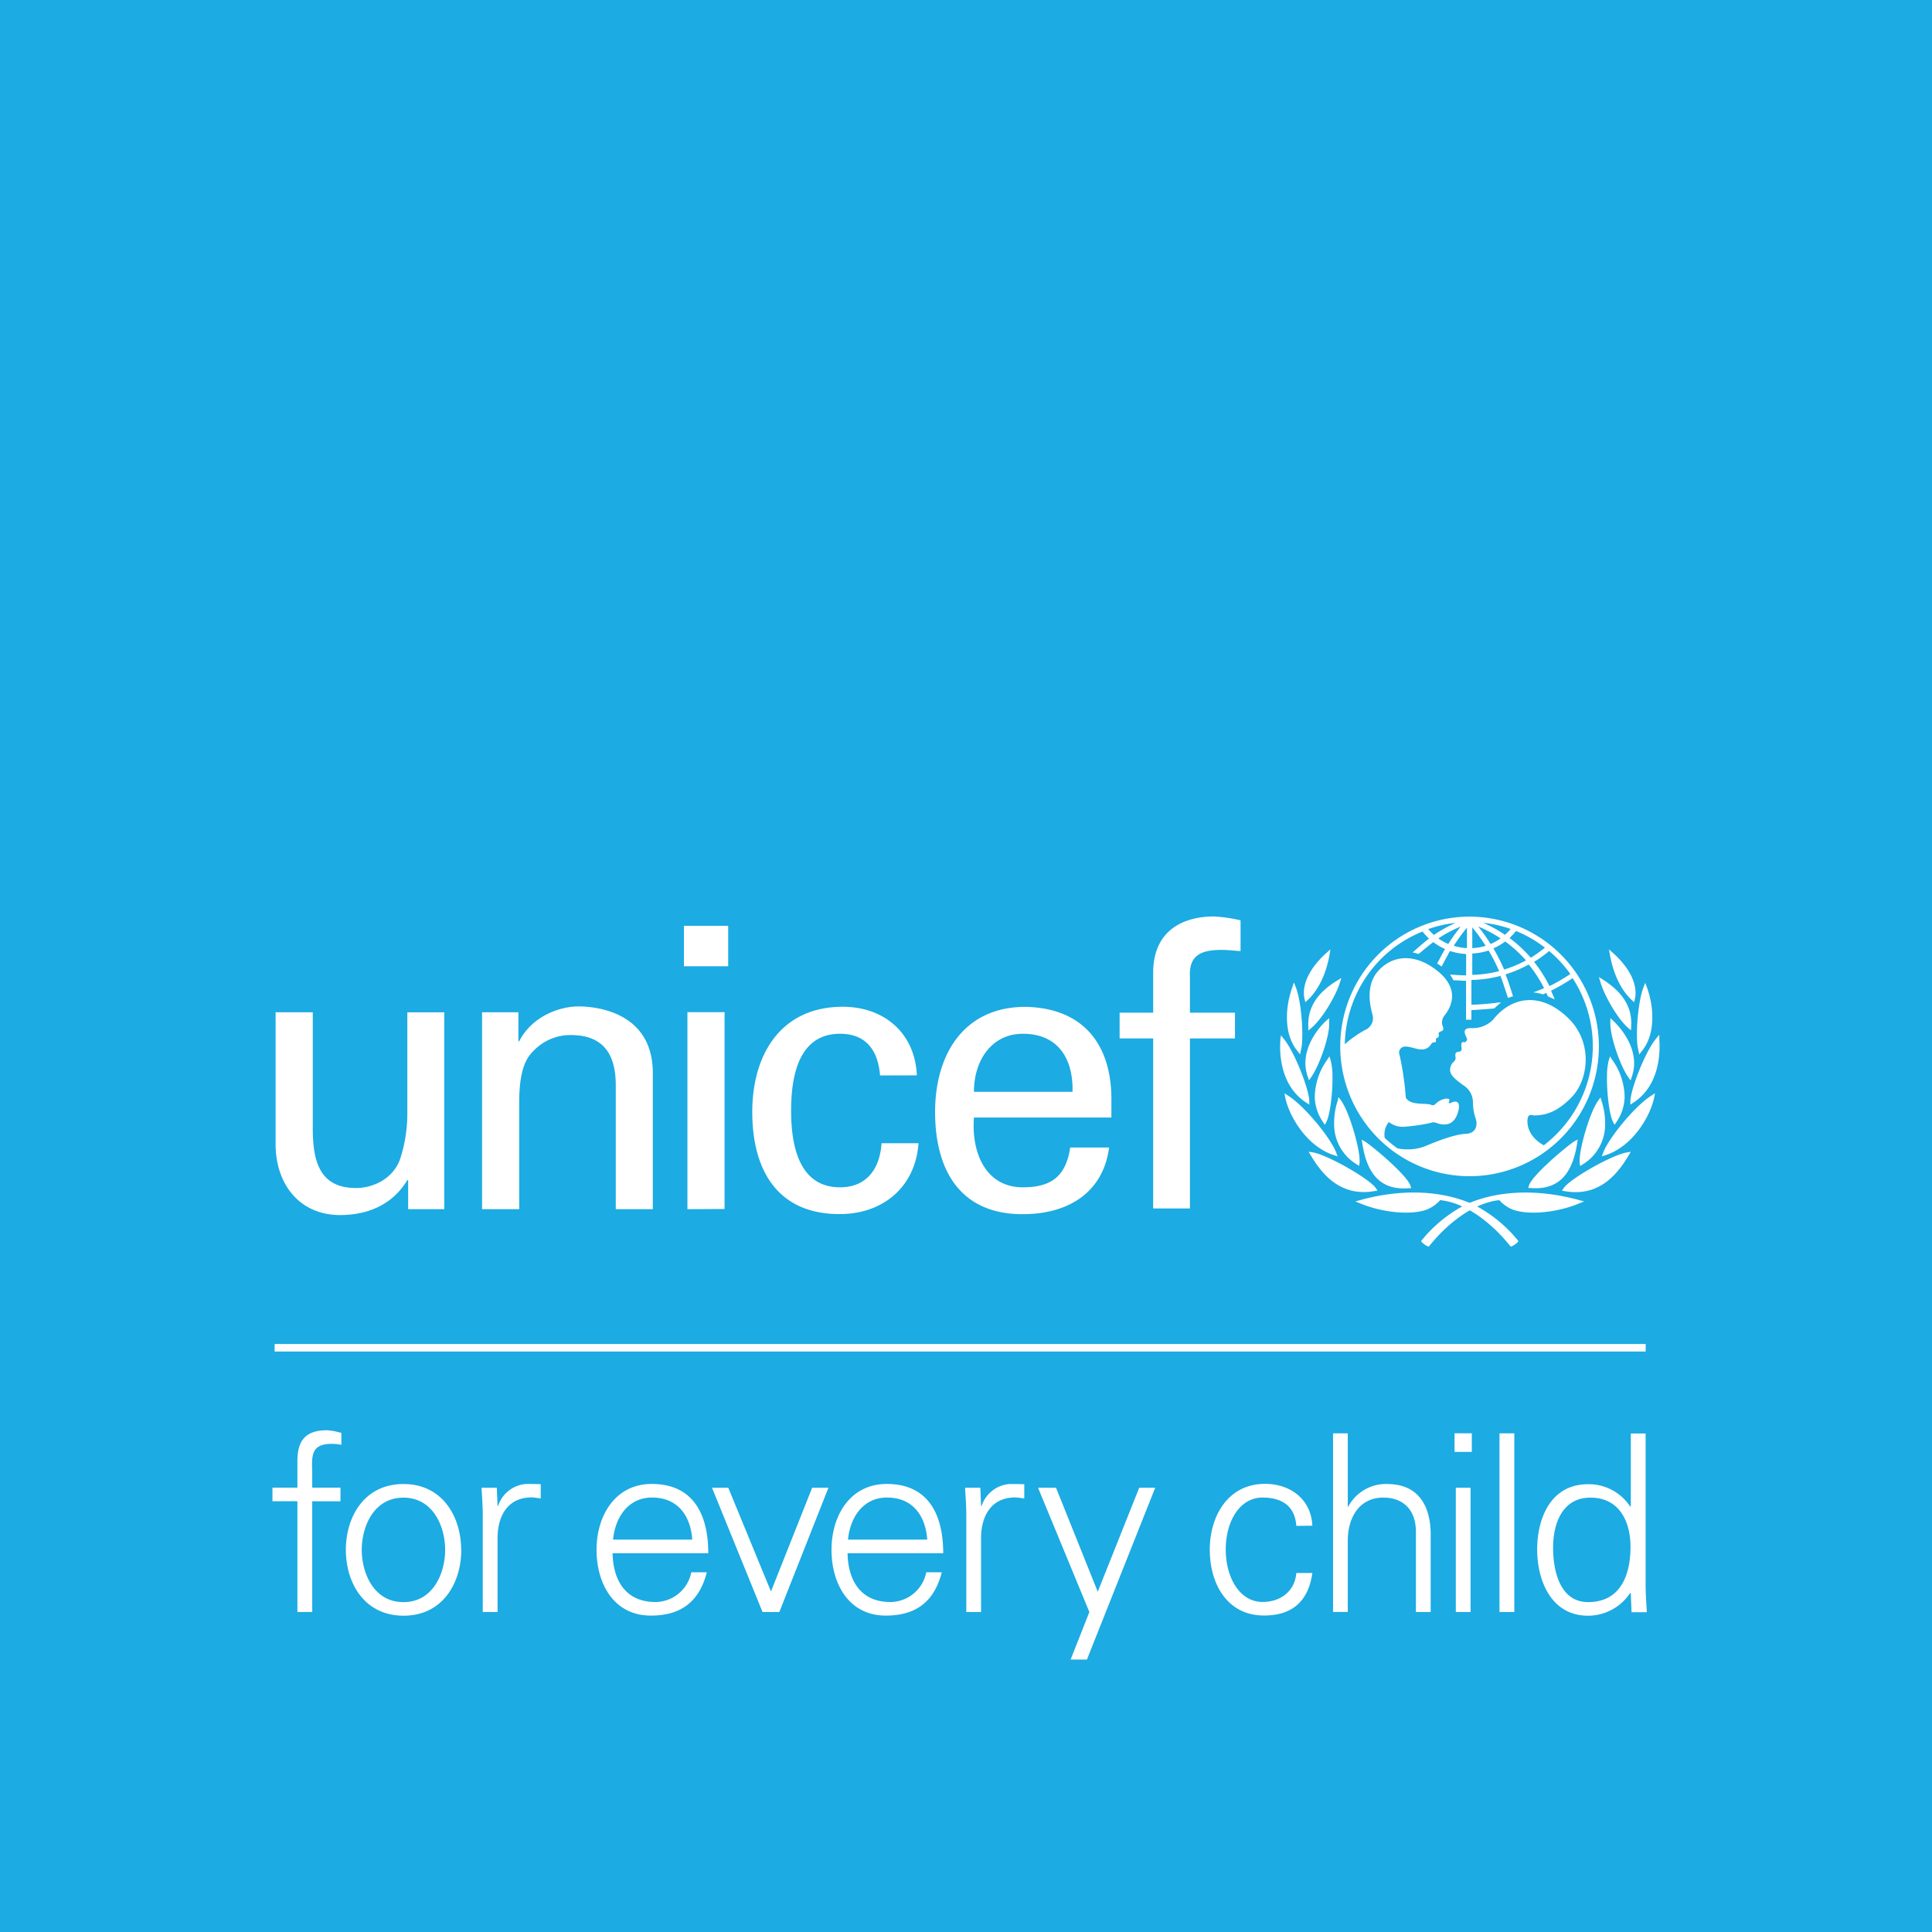 <svg width="78" height="78" viewBox="0 0 78 78" fill="none" xmlns="http://www.w3.org/2000/svg"><path fill="#1CABE2" d="M0 0h78v78H0z"/><path d="M12.007 65.082V60.61H11v-.549h1.007v-1.07c0-.86.348-1.248 1.205-1.248.193.016.384.052.57.108v.48a2.216 2.216 0 00-.369-.04c-.817 0-.838.41-.807 1.13v.64h1.14v.55h-1.14v4.467l-.599.004zM18.623 62.572c0 1.32-.737 2.658-2.33 2.658-1.591 0-2.33-1.334-2.33-2.658 0-1.323.737-2.658 2.325-2.658 1.589 0 2.33 1.335 2.33 2.658h.005zm-2.335-2.108c-1.205 0-1.683 1.18-1.683 2.108 0 .929.478 2.11 1.683 2.11s1.684-1.181 1.684-2.11c0-.928-.48-2.108-1.684-2.108zM20.088 65.082h-.598v-3.888c0-.391-.029-.79-.05-1.129h.618l.03.736h.02a1.291 1.291 0 011.124-.889c.19 0 .4 0 .599.01v.572c-.12-.01-.25-.04-.369-.04-.885 0-1.355.64-1.374 1.6v3.028zM24.732 62.708c.02 1.07.508 1.97 1.733 1.97a1.487 1.487 0 001.444-1.2h.627c-.308 1.2-1.056 1.748-2.26 1.748-1.494 0-2.192-1.288-2.192-2.657 0-1.37.747-2.658 2.231-2.658 1.674 0 2.28 1.23 2.28 2.797h-3.863zm3.217-.55c-.07-.968-.587-1.698-1.624-1.698-.975 0-1.494.82-1.574 1.699h3.198zM29.403 60.065l1.723 4.187 1.663-4.187h.657l-1.982 5.017h-.678l-2.04-5.017h.657zM34.218 62.708c.019 1.07.507 1.97 1.733 1.97a1.486 1.486 0 001.444-1.2h.627c-.308 1.2-1.057 1.748-2.261 1.748-1.494 0-2.191-1.288-2.191-2.657 0-1.37.746-2.658 2.23-2.658 1.675 0 2.28 1.23 2.28 2.797h-3.862zm3.217-.55c-.07-.968-.588-1.698-1.625-1.698-.975 0-1.494.82-1.573 1.699h3.198zM39.608 65.082h-.596v-3.888c0-.391-.03-.79-.05-1.129h.618l.028.738h.021a1.289 1.289 0 011.125-.889c.2 0 .4 0 .599.01v.572c-.12-.01-.251-.04-.369-.04-.887 0-1.355.64-1.376 1.6v3.026zM42.635 60.065l1.684 4.197 1.674-4.197h.646L43.882 67h-.658l.757-1.918-2.072-5.017h.726zM52.335 61.604c-.049-.763-.537-1.144-1.364-1.144-.916 0-1.484.953-1.484 2.097 0 1.144.57 2.118 1.484 2.118.777 0 1.315-.48 1.364-1.168h.648c-.16 1.144-.817 1.716-1.951 1.716-1.495 0-2.19-1.29-2.19-2.658 0-1.37.746-2.658 2.228-2.658 1.026 0 1.864.62 1.913 1.69l-.648.007zM54.414 60.824h.021a1.713 1.713 0 011.564-.91c1.632 0 1.761 1.45 1.761 2.03v3.138h-.596V61.84c0-.867-.498-1.378-1.315-1.378-.986 0-1.435.829-1.435 1.729v2.889h-.596v-7.213h.596v2.957zM59.421 58.616h-.697v-.75h.697v.75zm-.05 1.449v5.017h-.596v-5.017h.597zM61.137 65.082h-.599v-7.215h.599v7.215zM65.84 64.342l-.02-.04a2.036 2.036 0 01-1.71.928c-1.483 0-2.05-1.418-2.05-2.67 0-1.3.57-2.638 2.05-2.638a1.998 1.998 0 011.71.91l.02-.021v-2.937h.598v6.084c0 .391.029.79.05 1.131h-.618l-.03-.74v-.007zm-1.633-3.878c-1.14 0-1.504 1.06-1.504 2.019 0 .928.27 2.198 1.415 2.198 1.304 0 1.71-1.089 1.71-2.229 0-1.018-.448-1.988-1.613-1.988h-.008zM11.087 54.564v-.303H66.44v.303H11.087zM59.326 37.007a5.21 5.21 0 00-2.9.885 5.236 5.236 0 00-1.921 2.352 5.257 5.257 0 001.134 5.709 5.205 5.205 0 005.69 1.134 5.225 5.225 0 002.343-1.93 5.252 5.252 0 00-.651-6.614 5.218 5.218 0 00-3.69-1.536h-.005zm4.072 2.317c-.268.18-.549.344-.84.488a5.626 5.626 0 00-.623-.98c.214-.13.417-.276.608-.437.323.272.61.584.855.928zm-2.196-1.74c.418.172.812.398 1.17.674-.18.15-.37.286-.57.408a5.496 5.496 0 00-.859-.797c.096-.088.184-.183.265-.284h-.006zm.404 1.19c-.28.152-.574.276-.88.368a7.853 7.853 0 00-.434-.854c.169-.074.329-.167.477-.278.306.223.587.479.837.762v.002zm-.617-1.27c-.07.086-.148.165-.232.237a5.287 5.287 0 00-.874-.484c.377.038.748.122 1.106.248zm-.408.382a2.18 2.18 0 01-.4.225 7.602 7.602 0 00-.503-.706c.316.131.619.292.904.48h-.002zm-1.14-.443c.194.236.374.483.539.74a2.084 2.084 0 01-.54.096v-.836zm0 1.053c.223-.01.444-.052.657-.122.16.268.303.546.427.833a4.739 4.739 0 01-1.085.15v-.865.004zm-.217-1.043v.826c-.18-.01-.36-.042-.532-.096.163-.253.341-.497.532-.73zm-.753.658a2.107 2.107 0 01-.4-.225c.283-.189.585-.348.9-.477-.18.224-.347.458-.5.702zm.3-.852a5.457 5.457 0 00-.881.488 2.432 2.432 0 01-.23-.237c.36-.126.733-.21 1.112-.252zm3.578 8.993c-.695-.38-.708-.913-.67-1.107.038-.195.173-.113.258-.113.456 0 .937-.135 1.52-.742.667-.682.878-2.2-.148-3.191-1.104-1.066-2.28-.88-3.04.08a1.153 1.153 0 01-.86.328c-.487-.017-.181.366-.181.446 0 .08-.075.137-.118.124-.164-.048-.099.19-.099.272a.11.11 0 01-.103.111c-.205 0-.148.19-.142.236a.19.19 0 01-.08.172.443.443 0 00-.142.322c0 .223.203.382.543.631a.809.809 0 01.38.668c-.002.216.032.431.099.637.091.223.08.63-.39.65-.57.023-1.588.482-1.674.513a2.02 2.02 0 01-1.085.072 5.344 5.344 0 01-.51-.416.79.79 0 01.165-.646c.179.143.406.211.634.19a7.448 7.448 0 001.053-.154.281.281 0 01.228 0c.3.109.709.141.876-.432.167-.574-.228-.414-.278-.382-.05.033-.117.017-.093-.03.074-.147-.036-.132-.099-.138a.744.744 0 00-.437.216.148.148 0 01-.16.044c-.212-.107-.845.047-1.04-.298a11.909 11.909 0 00-.253-1.731.235.235 0 01.025-.227c.16-.244.604.017.843.011a.43.43 0 00.414-.224c.075-.096.132-.042.171-.07.04-.026 0-.102.023-.138.023-.037.04-.02.088-.061.047-.042 0-.138.019-.174.072-.109.266-.023.148-.303a.457.457 0 01.112-.433c.139-.19.678-.942-.272-1.733-.906-.753-1.824-.692-2.417-.05-.593.643-.294 1.585-.233 1.833a.522.522 0 01-.32.572 4.53 4.53 0 00-.811.572c.02-.984.327-1.94.885-2.75a4.99 4.99 0 012.252-1.8c.081.101.17.196.264.285-.209.152-.663.56-.663.56s.063.01.12.025l.125.034s.401-.341.59-.478c.146.112.305.206.474.28-.091.154-.319.585-.319.585l.1.063a.911.911 0 01.079.06s.248-.47.342-.628c.21.07.428.11.65.12v.864a8.44 8.44 0 01-.57-.03h-.08l.043.066c.032.046.06.095.084.145l.01.017h.02c.093 0 .38.02.489.021v1.571h.216v-.389c.32-.015.584-.036.905-.065h.013l.281-.248-.154.014c-.338.044-.634.065-.904.08h-.14v-.997c.395-.008.789-.063 1.172-.164.104.26.302.888.302.888l.205-.065s-.19-.625-.302-.884c.325-.102.638-.235.937-.399.24.294.448.614.62.954-.155.072-.436.171-.436.171.134.015.266.042.395.08l.131-.057.06.135.28.126-.032-.078-.116-.275c.301-.149.592-.317.87-.505a5.035 5.035 0 01-1.162 6.746l.02.015zM53.632 38.401l-.082.073c-.306.27-1.005.99-.897 1.777l.01.055.036.156.097-.09c.427-.392.75-1.06.881-1.828l.036-.217-.081.074zM52.21 39.76l-.034.096c-.092.25-.155.511-.19.776-.066.52-.051 1.257.4 1.806l.049.064.053.067.066-.334c.074-.59-.024-1.828-.24-2.381l-.075-.19-.034.093.005.004zM51.692 41.89v.098c-.038.528-.012 1.836 1.043 2.528l.125.082v-.149c-.017-.496-.594-1.977-1.028-2.507l-.121-.149v.097h-.02zM51.874 44.228l.017.09c.156.75.865 1.965 1.961 2.318l.148.05-.053-.149c-.205-.563-1.26-1.87-1.94-2.301l-.152-.098.02.09zM54.074 39.532l-.085.053c-.817.498-1.2 1.104-1.169 1.852v.17l.118-.1c.441-.366.994-1.302 1.157-1.834l.06-.19-.088.053.007-.004zM53.596 41.162l-.063.057c-.21.19-.884.921-.827 1.813.013.15.044.297.093.439l.048.143.087-.122c.323-.458.76-1.66.728-2.22v-.17l-.06.06h-.006zM53.584 42.785c-.318.44-.494.966-.503 1.51.011.362.128.713.336 1.01l.07.107.061-.114c.146-.277.264-1.179.247-1.89 0-.203-.025-.405-.074-.602l-.046-.159-.09.138zM54.025 44.373l-.02.07c-.1.308-.148.63-.143.954a1.885 1.885 0 00.91 1.609l.099.063.02-.134v-.106c-.015-.563-.433-1.981-.76-2.414l-.09-.118-.024.07.008.006zM52.875 46.57l.042.07c.441.74 1.186 1.693 2.58 1.447l.117-.019-.067-.1c-.26-.38-1.951-1.345-2.55-1.444l-.163-.027.041.072zM54.939 48.446l-.22.059.21.085c.886.365 1.997.473 2.644.256.218-.083.413-.218.57-.393 1.14.118 2.196 1.064 2.816 1.838l.034.038.047-.015a.742.742 0 00.223-.156l.041-.048-.038-.051a5.596 5.596 0 00-1.71-1.394c-.91-.446-2.517-.793-4.623-.22h.006zM54.985 46.08l.013.074c.133.839.471 1.939 1.883 1.817h.09l-.024-.088c-.095-.381-1.387-1.489-1.839-1.8l-.135-.07.012.074v-.008zM64.958 38.327l.038.217c.132.763.453 1.436.882 1.829l.097.09.034-.157c0-.002.01-.052.012-.055.106-.788-.593-1.507-.9-1.777l-.08-.073-.083-.074zM66.427 39.667l-.074.19c-.216.554-.315 1.791-.241 2.382l.068.334.051-.067.05-.065c.45-.549.465-1.285.399-1.805a3.775 3.775 0 00-.19-.776l-.036-.096-.034-.093.007-.004zM66.974 41.793l-.123.149c-.431.53-1.01 2.011-1.028 2.507v.149l.123-.082c1.055-.692 1.082-2 1.046-2.528v-.195h-.018zM66.817 44.138l-.152.098c-.679.43-1.735 1.739-1.94 2.301l-.055.149.152-.05c1.094-.353 1.805-1.567 1.959-2.318l.019-.09.017-.09zM64.552 39.446l.057.19c.152.536.686 1.482 1.119 1.858l.118.103.01-.172c.043-.745-.328-1.36-1.14-1.874l-.086-.055-.078-.05zM65.015 41.109v.17c-.022.558.405 1.761.728 2.219l.088.122.047-.143c.05-.142.082-.29.093-.439.059-.892-.617-1.613-.826-1.813l-.061-.057-.063-.06h-.006zM64.998 42.647l-.047.159a2.47 2.47 0 00-.072.602c-.017.711.098 1.613.245 1.89l.06.114.073-.107a1.88 1.88 0 00.334-1.01 2.635 2.635 0 00-.503-1.51l-.044-.069-.046-.069zM64.624 44.302l-.091.119c-.327.432-.745 1.851-.76 2.413v.107l.022.134.1-.063a1.878 1.878 0 00.908-1.61 2.885 2.885 0 00-.143-.953l-.023-.07-.02-.07.007-.007zM65.838 46.5l-.161.028c-.599.099-2.292 1.058-2.552 1.445l-.065.099.116.019c1.395.246 2.14-.707 2.578-1.447l.042-.07.042-.073z" fill="#fff"/><path d="M59.11 48.665a5.597 5.597 0 00-1.7 1.394l-.04.051.043.048a.72.72 0 00.222.156l.048.015.032-.038c.62-.774 1.682-1.716 2.816-1.838.156.175.352.31.57.393.644.217 1.756.109 2.643-.255l.21-.086-.22-.06c-2.107-.571-3.714-.226-4.624.22zM63.699 46.005l-.135.07c-.453.311-1.745 1.42-1.84 1.8l-.022.088h.089c1.412.122 1.752-.978 1.885-1.817l.023-.149v.008zM27.613 37.377h1.786v1.633h-1.787v-1.633zm.14 11.44v-7.954h1.5v7.947l-1.5.008zM16.436 40.869h1.5v7.949h-1.458v-1.173h-.033c-.598.997-1.609 1.41-2.715 1.41-1.655 0-2.603-1.269-2.603-2.86v-5.326h1.501v4.703c0 1.377.316 2.392 1.75 2.392.616 0 1.452-.317 1.767-1.145.2-.602.301-1.233.3-1.868v-4.082h-.01zM20.928 42.041h.032c.506-.997 1.61-1.409 2.398-1.409.553 0 2.998.141 2.998 2.693v5.493H24.86v-5.003c0-1.314-.553-2.027-1.816-2.027a2.054 2.054 0 00-1.452.585c-.22.221-.63.572-.63 2.122v4.323h-1.5v-7.95h1.467v1.173zM35.53 43.418c-.08-.992-.549-1.682-1.615-1.682-1.425 0-1.976 1.242-1.976 3.099 0 1.857.551 3.1 1.976 3.1.986 0 1.598-.643 1.676-1.779h1.492c-.128 1.779-1.444 2.86-3.185 2.86-2.523 0-3.527-1.792-3.527-4.122s1.16-4.248 3.654-4.248c1.663 0 2.915 1.054 2.991 2.768l-1.486.004zM39.321 45.117c-.11 1.386.454 2.818 1.974 2.818 1.161 0 1.74-.456 1.912-1.607h1.57c-.236 1.796-1.616 2.692-3.497 2.692-2.523 0-3.528-1.793-3.528-4.123s1.16-4.248 3.654-4.248c2.35.05 3.464 1.541 3.464 3.73v.738H39.32zm3.98-1.037c.033-1.32-.57-2.344-2.006-2.344-1.24 0-1.974 1.05-1.974 2.344h3.98zM46.557 48.79v-6.865h-1.355v-1.041h1.355v-1.697c.047-1.731 1.347-2.187 2.46-2.187.36.021.717.074 1.068.156v1.242c-.252-.014-.501-.048-.76-.048-.845 0-1.33.223-1.284 1.087v1.447h1.818v1.041h-1.818v6.864h-1.484z" fill="#fff"/></svg>